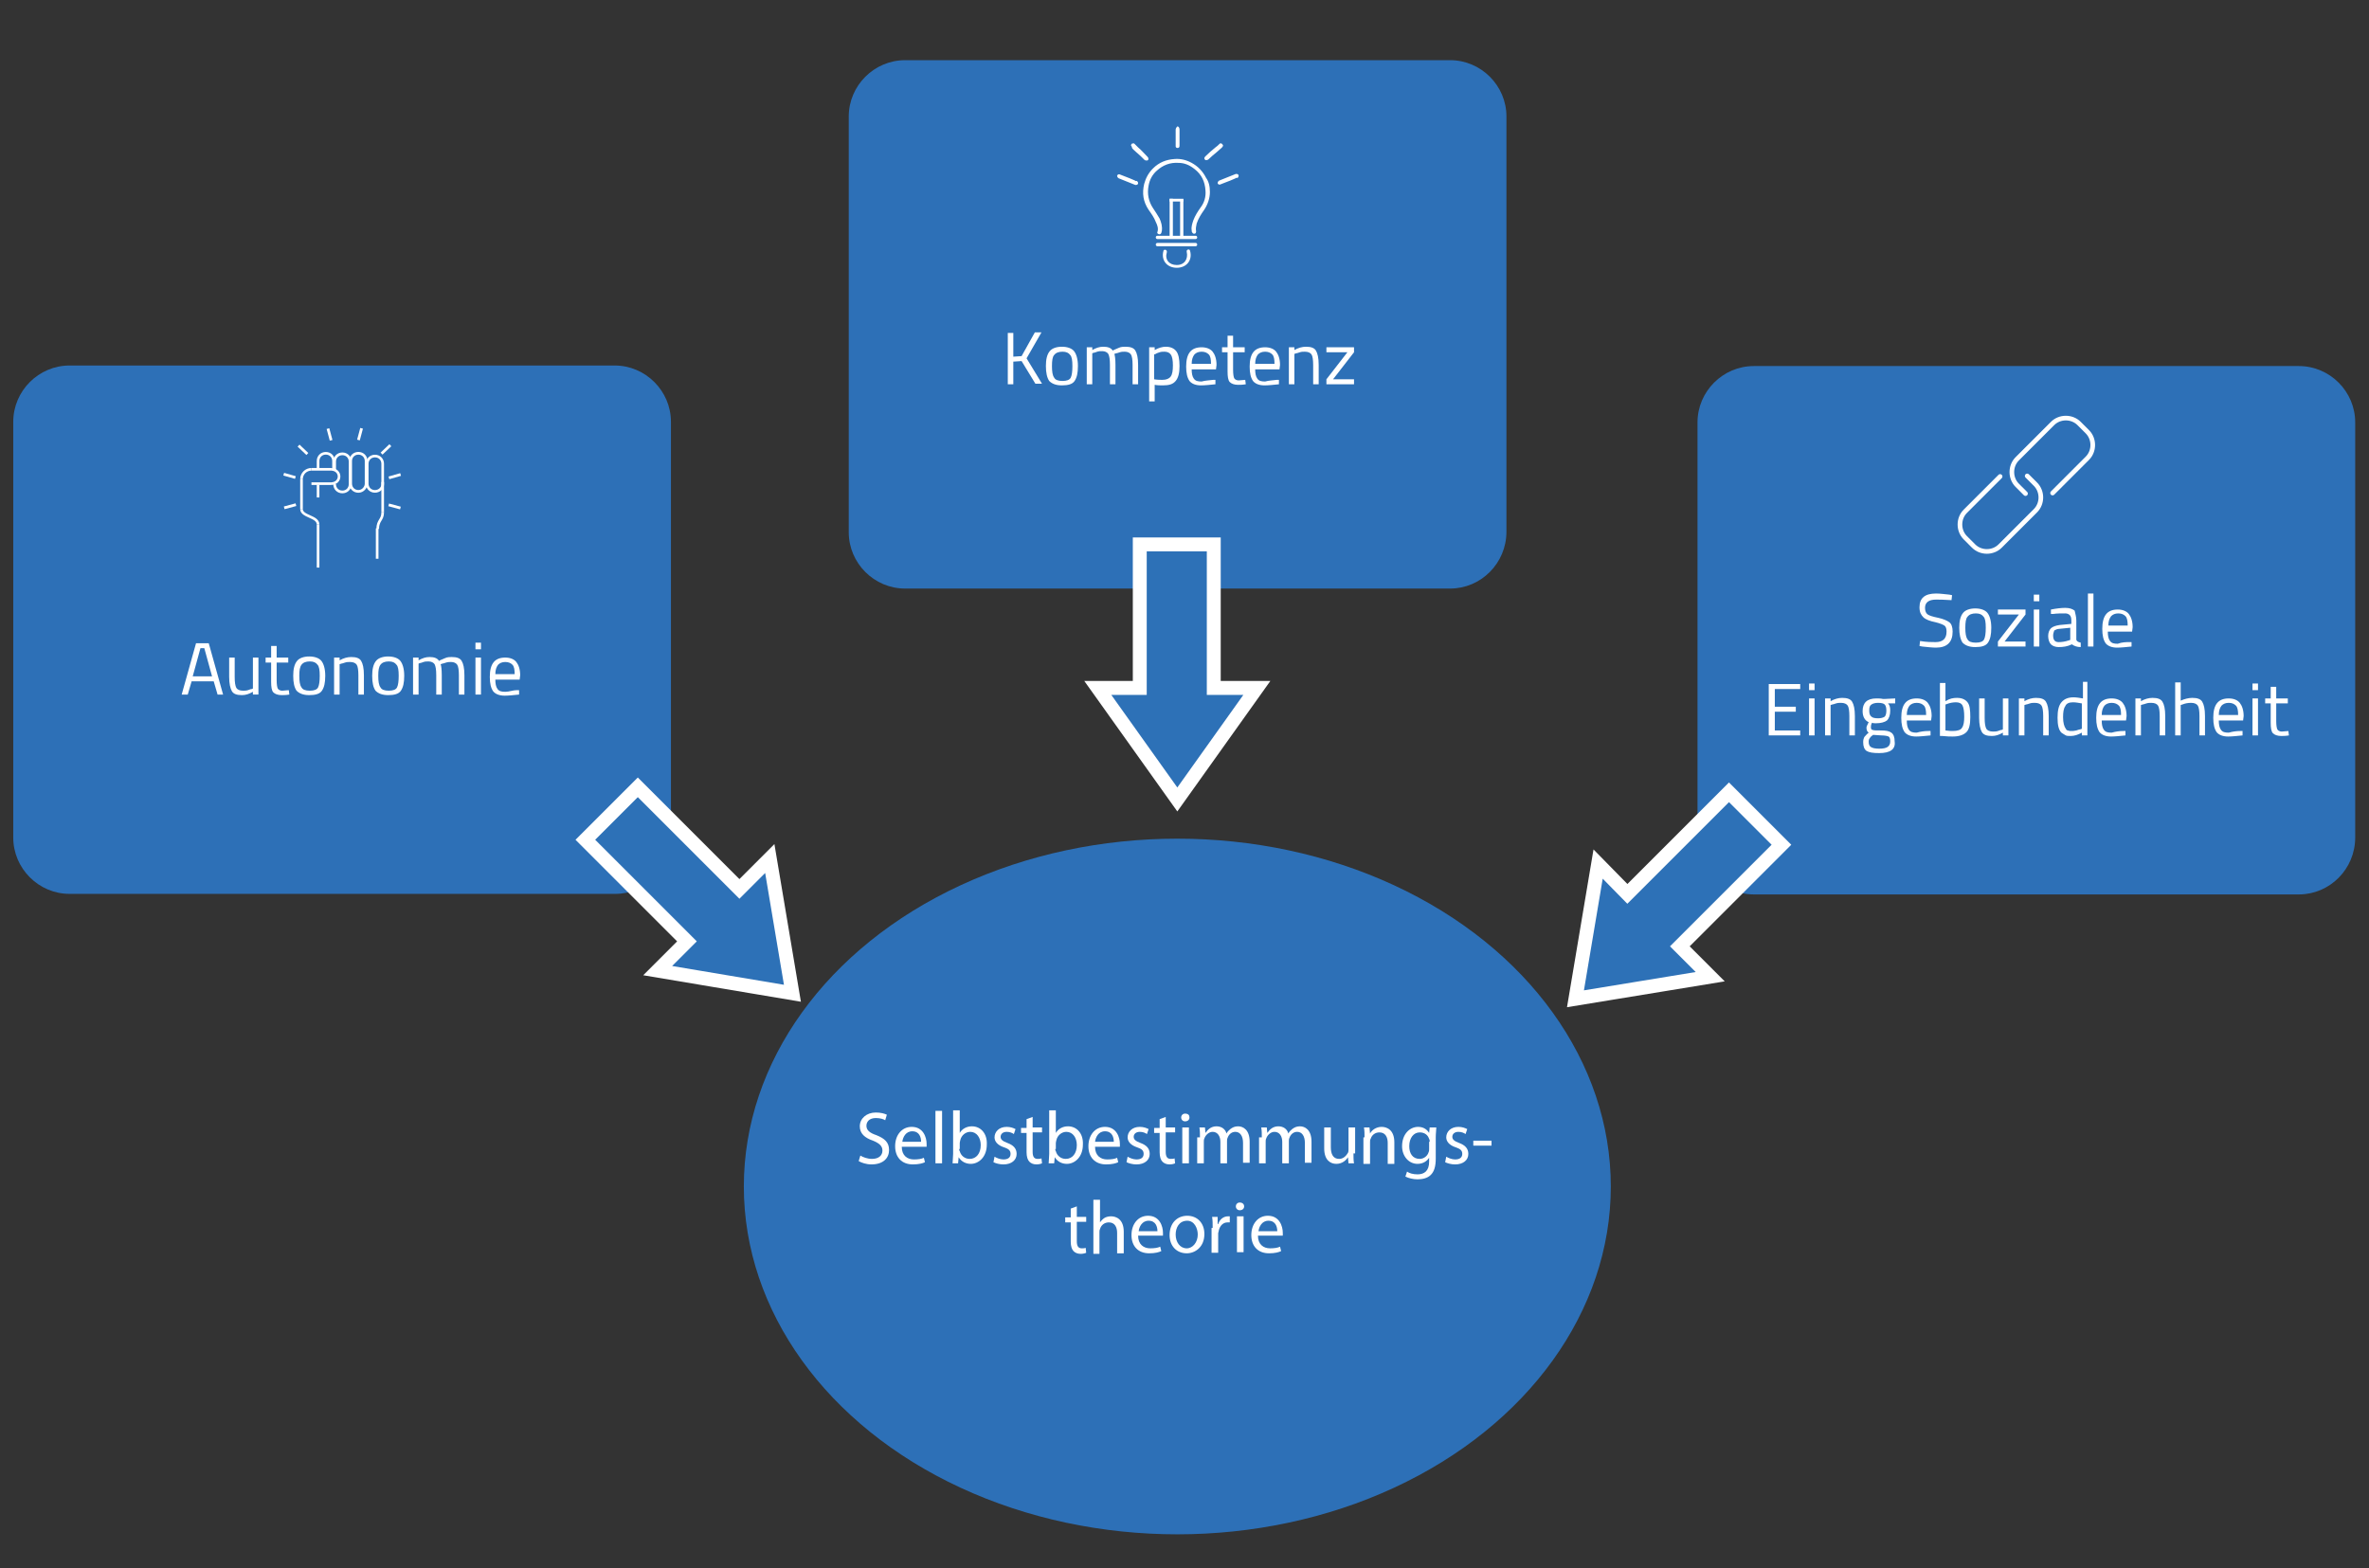 <?xml version="1.0" encoding="utf-8"?>
<!-- Generator: Adobe Illustrator 22.0.1, SVG Export Plug-In . SVG Version: 6.00 Build 0)  -->
<svg version="1.1" id="Ebene_1" xmlns="http://www.w3.org/2000/svg" xmlns:xlink="http://www.w3.org/1999/xlink" x="0px" y="0px"
	 viewBox="0 0 429 284" style="enable-background:new 0 0 429 284;" xml:space="preserve">
<rect x="0" y="0" width="429" height="284" fill="#333333" stroke="none"/>
<style type="text/css">
	.st0{fill:#2D70B7;}
	.st1{fill:#2D71B7;stroke:#FFFFFF;stroke-width:2.519;stroke-miterlimit:10;}
	.st2{fill:#FFFFFF;}
	.st3{fill:none;stroke:#FFFFFF;stroke-width:0.589;stroke-miterlimit:10;}
	.st4{fill:none;stroke:#FFFFFF;stroke-width:0.84;stroke-linecap:round;stroke-linejoin:round;stroke-miterlimit:10;}
	.st5{fill:none;stroke:#FFFFFF;stroke-width:0.476;stroke-miterlimit:10;}
	.st6{fill:none;stroke:#FFFFFF;stroke-width:0.492;stroke-miterlimit:10;}
	.st7{fill:#FFFFFF;stroke:#FFFFFF;stroke-width:0.476;stroke-miterlimit:10;}
</style>
<path class="st0" d="M111.4,161.9H12.6c-5.6,0-10.2-4.6-10.2-10.2V76.4c0-5.6,4.6-10.2,10.2-10.2h98.7c5.6,0,10.2,4.6,10.2,10.2
	v75.2C121.6,157.3,117,161.9,111.4,161.9z"/>
<path class="st0" d="M262.6,106.6h-98.7c-5.6,0-10.2-4.6-10.2-10.2V21.1c0-5.6,4.6-10.2,10.2-10.2h98.7c5.6,0,10.2,4.6,10.2,10.2
	v75.2C272.8,102,268.2,106.6,262.6,106.6z"/>
<path class="st0" d="M416.3,162h-98.7c-5.6,0-10.2-4.6-10.2-10.2V76.5c0-5.6,4.6-10.2,10.2-10.2h98.7c5.6,0,10.2,4.6,10.2,10.2v75.2
	C426.5,157.4,421.9,162,416.3,162z"/>
<ellipse class="st0" cx="213.2" cy="214.9" rx="78.5" ry="63"/>
<polygon class="st1" points="285.3,180.9 289.4,156.5 294.7,161.9 313.1,143.5 322.6,153 304.2,171.4 309.7,176.9 "/>
<polygon class="st1" points="143.5,179.9 119.1,175.8 124.4,170.5 106,152.1 115.5,142.6 133.9,161 139.4,155.5 "/>
<polygon class="st1" points="213.2,144.8 198.8,124.6 206.4,124.6 206.4,98.6 219.8,98.6 219.8,124.6 227.6,124.6 "/>
<g>
	<path class="st2" d="M32.9,125.8l2.6-9.3h2.3l2.6,9.3h-1l-0.7-2.4h-4l-0.7,2.4H32.9z M36.3,117.4l-1.4,5.1h3.5l-1.4-5.1H36.3z"/>
	<path class="st2" d="M45.8,119.1h1v6.7h-1v-0.5c-0.7,0.4-1.3,0.6-2,0.6c-0.9,0-1.5-0.2-1.8-0.7c-0.3-0.5-0.5-1.4-0.5-2.6v-3.5h1
		v3.5c0,1,0.1,1.6,0.3,2c0.2,0.3,0.6,0.5,1.2,0.5c0.3,0,0.6,0,0.9-0.1c0.3-0.1,0.5-0.2,0.7-0.2l0.2-0.1V119.1z"/>
	<path class="st2" d="M52.2,120h-2.1v3.2c0,0.8,0.1,1.3,0.2,1.5c0.1,0.2,0.4,0.4,0.8,0.4l1.2-0.1l0.1,0.8c-0.6,0.1-1.1,0.1-1.4,0.1
		c-0.7,0-1.2-0.2-1.5-0.5c-0.3-0.3-0.4-1-0.4-1.9V120h-1v-0.9h1V117h1v2.1h2.1V120z"/>
	<path class="st2" d="M53.1,122.4c0-1.2,0.2-2.1,0.7-2.7c0.4-0.5,1.2-0.8,2.2-0.8s1.8,0.3,2.2,0.8c0.4,0.5,0.7,1.4,0.7,2.7
		s-0.2,2.1-0.6,2.7c-0.4,0.6-1.2,0.8-2.3,0.8s-1.8-0.3-2.3-0.8C53.3,124.5,53.1,123.7,53.1,122.4z M54.2,122.4c0,1,0.1,1.7,0.4,2.1
		c0.2,0.4,0.7,0.6,1.5,0.6s1.3-0.2,1.5-0.6s0.3-1.1,0.3-2.1s-0.1-1.7-0.4-2c-0.3-0.4-0.7-0.6-1.4-0.6s-1.2,0.2-1.5,0.6
		C54.3,120.8,54.2,121.4,54.2,122.4z"/>
	<path class="st2" d="M61.5,125.8h-1v-6.7h1v0.5c0.7-0.4,1.4-0.6,2.1-0.6c0.9,0,1.5,0.2,1.8,0.7s0.5,1.3,0.5,2.6v3.5h-1v-3.5
		c0-0.9-0.1-1.6-0.3-1.9s-0.6-0.5-1.2-0.5c-0.3,0-0.6,0-0.9,0.1c-0.3,0.1-0.6,0.2-0.7,0.2l-0.3,0.1V125.8z"/>
	<path class="st2" d="M67.4,122.4c0-1.2,0.2-2.1,0.7-2.7c0.4-0.5,1.2-0.8,2.2-0.8s1.8,0.3,2.2,0.8c0.4,0.5,0.7,1.4,0.7,2.7
		s-0.2,2.1-0.6,2.7c-0.4,0.6-1.2,0.8-2.3,0.8s-1.8-0.3-2.3-0.8C67.6,124.5,67.4,123.7,67.4,122.4z M68.5,122.4c0,1,0.1,1.7,0.4,2.1
		c0.2,0.4,0.7,0.6,1.5,0.6s1.3-0.2,1.5-0.6s0.3-1.1,0.3-2.1s-0.1-1.7-0.4-2c-0.3-0.4-0.7-0.6-1.4-0.6s-1.2,0.2-1.5,0.6
		C68.6,120.8,68.5,121.4,68.5,122.4z"/>
	<path class="st2" d="M75.8,125.8h-1v-6.7h1v0.5c0.7-0.4,1.3-0.6,2-0.6c0.8,0,1.4,0.2,1.7,0.7c0.3-0.2,0.7-0.3,1.1-0.5
		s0.9-0.2,1.2-0.2c0.9,0,1.5,0.2,1.8,0.7c0.3,0.5,0.5,1.3,0.5,2.6v3.5h-1v-3.5c0-0.9-0.1-1.6-0.3-1.9s-0.6-0.5-1.1-0.5
		c-0.3,0-0.6,0-0.9,0.1c-0.3,0.1-0.6,0.2-0.7,0.2l-0.3,0.1c0.1,0.3,0.2,0.9,0.2,2v3.5h-1v-3.5c0-1-0.1-1.6-0.3-2
		c-0.2-0.3-0.6-0.5-1.1-0.5c-0.3,0-0.6,0-0.9,0.1c-0.3,0.1-0.5,0.2-0.7,0.2l-0.2,0.1V125.8z"/>
	<path class="st2" d="M86.1,117.6v-1.2h1v1.2H86.1z M86.1,125.8v-6.7h1v6.7H86.1z"/>
	<path class="st2" d="M93.6,125l0.4,0l0,0.8c-1,0.1-1.9,0.2-2.6,0.2c-1,0-1.7-0.3-2.1-0.8c-0.4-0.6-0.6-1.4-0.6-2.6
		c0-2.4,0.9-3.5,2.8-3.5c0.9,0,1.6,0.3,2,0.8s0.7,1.3,0.7,2.4l-0.1,0.8h-4.4c0,0.7,0.1,1.3,0.4,1.7s0.7,0.5,1.4,0.5
		S92.9,125,93.6,125z M93.2,122.1c0-0.8-0.1-1.4-0.4-1.7s-0.7-0.5-1.3-0.5c-0.6,0-1,0.2-1.3,0.5c-0.3,0.4-0.5,0.9-0.5,1.7H93.2z"/>
</g>
<g>
	<path class="st2" d="M183.5,69.6h-1v-9.3h1v4.3l1.5-0.1l2.4-4.3h1.2l-2.7,4.7l2.8,4.6h-1.2l-2.5-4.1l-1.5,0.1V69.6z"/>
	<path class="st2" d="M189.4,66.3c0-1.2,0.2-2.1,0.7-2.7c0.4-0.5,1.2-0.8,2.2-0.8s1.8,0.3,2.2,0.8c0.4,0.5,0.7,1.4,0.7,2.7
		s-0.2,2.1-0.6,2.7c-0.4,0.6-1.2,0.8-2.3,0.8s-1.8-0.3-2.3-0.8C189.6,68.4,189.4,67.5,189.4,66.3z M190.5,66.3c0,1,0.1,1.7,0.4,2.1
		c0.2,0.4,0.7,0.6,1.5,0.6s1.3-0.2,1.5-0.6s0.3-1.1,0.3-2.1s-0.1-1.7-0.4-2c-0.3-0.4-0.7-0.6-1.4-0.6s-1.2,0.2-1.5,0.6
		C190.6,64.6,190.5,65.3,190.5,66.3z"/>
	<path class="st2" d="M197.8,69.6h-1v-6.7h1v0.5c0.7-0.4,1.3-0.6,2-0.6c0.8,0,1.4,0.2,1.7,0.7c0.3-0.2,0.7-0.3,1.1-0.5
		s0.9-0.2,1.2-0.2c0.9,0,1.5,0.2,1.8,0.7c0.3,0.5,0.5,1.3,0.5,2.6v3.5h-1v-3.5c0-0.9-0.1-1.6-0.3-1.9s-0.6-0.5-1.1-0.5
		c-0.3,0-0.6,0-0.9,0.1c-0.3,0.1-0.6,0.2-0.7,0.2l-0.3,0.1c0.1,0.3,0.2,0.9,0.2,2v3.5h-1v-3.5c0-1-0.1-1.6-0.3-2
		c-0.2-0.3-0.6-0.5-1.1-0.5c-0.3,0-0.6,0-0.9,0.1c-0.3,0.1-0.5,0.2-0.7,0.2l-0.2,0.1V69.6z"/>
	<path class="st2" d="M208.1,72.6v-9.7h1v0.5c0.7-0.4,1.4-0.6,2-0.6c0.9,0,1.5,0.3,1.9,0.8c0.4,0.5,0.6,1.4,0.6,2.7
		c0,1.2-0.2,2.1-0.7,2.7s-1.2,0.8-2.3,0.8c-0.5,0-1,0-1.5-0.1v3H208.1z M210.9,63.7c-0.3,0-0.6,0-0.9,0.1c-0.3,0.1-0.6,0.2-0.7,0.3
		l-0.3,0.1v4.5c0.6,0.1,1.1,0.1,1.5,0.1c0.7,0,1.2-0.2,1.5-0.6c0.3-0.4,0.4-1.1,0.4-2c0-0.9-0.1-1.6-0.4-2
		C211.8,63.9,211.4,63.7,210.9,63.7z"/>
	<path class="st2" d="M219.7,68.8l0.4,0l0,0.8c-1,0.1-1.9,0.2-2.6,0.2c-1,0-1.7-0.3-2.1-0.8c-0.4-0.6-0.6-1.4-0.6-2.6
		c0-2.4,0.9-3.5,2.8-3.5c0.9,0,1.6,0.3,2,0.8s0.7,1.3,0.7,2.4l-0.1,0.8h-4.4c0,0.7,0.1,1.3,0.4,1.7s0.7,0.5,1.4,0.5
		C218.3,68.9,219,68.9,219.7,68.8z M219.3,65.9c0-0.8-0.1-1.4-0.4-1.7c-0.3-0.3-0.7-0.5-1.3-0.5s-1,0.2-1.3,0.5
		c-0.3,0.4-0.5,0.9-0.5,1.7H219.3z"/>
	<path class="st2" d="M225.4,63.8h-2.1V67c0,0.8,0.1,1.3,0.2,1.5c0.1,0.2,0.4,0.4,0.8,0.4l1.2-0.1l0.1,0.8c-0.6,0.1-1.1,0.1-1.4,0.1
		c-0.7,0-1.2-0.2-1.5-0.5s-0.4-1-0.4-1.9v-3.5h-1v-0.9h1v-2.1h1v2.1h2.1V63.8z"/>
	<path class="st2" d="M231.2,68.8l0.4,0l0,0.8c-1,0.1-1.9,0.2-2.6,0.2c-1,0-1.7-0.3-2.1-0.8c-0.4-0.6-0.6-1.4-0.6-2.6
		c0-2.4,0.9-3.5,2.8-3.5c0.9,0,1.6,0.3,2,0.8s0.7,1.3,0.7,2.4l-0.1,0.8h-4.4c0,0.7,0.1,1.3,0.4,1.7s0.7,0.5,1.4,0.5
		C229.8,68.9,230.5,68.9,231.2,68.8z M230.8,65.9c0-0.8-0.1-1.4-0.4-1.7c-0.3-0.3-0.7-0.5-1.3-0.5s-1,0.2-1.3,0.5
		c-0.3,0.4-0.5,0.9-0.5,1.7H230.8z"/>
	<path class="st2" d="M234.4,69.6h-1v-6.7h1v0.5c0.7-0.4,1.4-0.6,2.1-0.6c0.9,0,1.5,0.2,1.8,0.7s0.5,1.3,0.5,2.6v3.5h-1v-3.5
		c0-0.9-0.1-1.6-0.3-1.9c-0.2-0.3-0.6-0.5-1.2-0.5c-0.3,0-0.6,0-0.9,0.1c-0.3,0.1-0.6,0.2-0.7,0.2l-0.3,0.1V69.6z"/>
	<path class="st2" d="M240.2,63.8v-0.9h5v0.9l-3.8,4.9h3.8v0.9h-5v-0.9l3.8-4.9H240.2z"/>
</g>
<g>
	<path class="st2" d="M350.6,108.6c-1.3,0-2,0.5-2,1.5c0,0.6,0.2,1,0.5,1.2s0.9,0.4,1.9,0.6c0.9,0.2,1.6,0.5,2,0.8
		c0.4,0.3,0.6,0.9,0.6,1.7c0,1.9-1,2.9-3,2.9c-0.7,0-1.5-0.1-2.5-0.2l-0.5-0.1l0.1-0.9c1.2,0.2,2.1,0.2,2.8,0.2c1.3,0,2-0.6,2-1.9
		c0-0.5-0.1-0.9-0.4-1.1c-0.3-0.2-0.8-0.4-1.6-0.6c-1-0.2-1.8-0.5-2.2-0.9c-0.4-0.4-0.7-0.9-0.7-1.8c0-1.7,1-2.5,3-2.5
		c0.7,0,1.4,0.1,2.4,0.2l0.5,0.1l-0.1,0.9C352,108.6,351.1,108.6,350.6,108.6z"/>
	<path class="st2" d="M354.8,113.7c0-1.2,0.2-2.1,0.7-2.7c0.4-0.5,1.2-0.8,2.2-0.8c1,0,1.8,0.3,2.2,0.8c0.4,0.5,0.7,1.4,0.7,2.7
		s-0.2,2.1-0.6,2.7c-0.4,0.6-1.2,0.8-2.3,0.8s-1.8-0.3-2.3-0.8C355,115.8,354.8,114.9,354.8,113.7z M355.9,113.7
		c0,1,0.1,1.7,0.4,2.1c0.2,0.4,0.7,0.6,1.5,0.6c0.8,0,1.3-0.2,1.5-0.6c0.2-0.4,0.3-1.1,0.3-2.1s-0.1-1.7-0.4-2
		c-0.3-0.4-0.7-0.6-1.4-0.6c-0.7,0-1.2,0.2-1.5,0.6C356,112,355.9,112.7,355.9,113.7z"/>
	<path class="st2" d="M361.8,111.3v-0.9h5v0.9l-3.8,4.9h3.8v0.9h-5v-0.9l3.8-4.9H361.8z"/>
	<path class="st2" d="M368.3,108.9v-1.2h1v1.2H368.3z M368.3,117.1v-6.7h1v6.7H368.3z"/>
	<path class="st2" d="M376,112.4v3.4c0,0.3,0.3,0.5,0.8,0.6l0,0.8c-0.7,0-1.2-0.2-1.6-0.5c-0.8,0.4-1.6,0.5-2.4,0.5
		c-0.6,0-1.1-0.2-1.4-0.5c-0.3-0.3-0.5-0.9-0.5-1.5s0.2-1.1,0.5-1.4s0.9-0.5,1.6-0.6l2.1-0.2v-0.6c0-0.5-0.1-0.8-0.3-1
		c-0.2-0.2-0.5-0.3-0.8-0.3c-0.7,0-1.5,0-2.2,0.1l-0.4,0l0-0.8c1-0.2,1.9-0.3,2.6-0.3c0.8,0,1.3,0.2,1.7,0.5
		C375.8,111.1,376,111.7,376,112.4z M371.8,115.1c0,0.8,0.3,1.2,1,1.2c0.6,0,1.2-0.1,1.8-0.3l0.3-0.1v-2.2l-2,0.2
		c-0.4,0-0.7,0.2-0.9,0.3C371.9,114.5,371.8,114.8,371.8,115.1z"/>
	<path class="st2" d="M378.1,117.1v-9.6h1v9.6H378.1z"/>
	<path class="st2" d="M385.6,116.3l0.4,0l0,0.8c-1,0.1-1.9,0.2-2.6,0.2c-1,0-1.7-0.3-2.1-0.8c-0.4-0.6-0.6-1.4-0.6-2.6
		c0-2.4,0.9-3.5,2.8-3.5c0.9,0,1.6,0.3,2,0.8s0.7,1.3,0.7,2.4l-0.1,0.8h-4.4c0,0.7,0.1,1.3,0.4,1.7s0.7,0.5,1.4,0.5
		C384.3,116.3,385,116.3,385.6,116.3z M385.3,113.3c0-0.8-0.1-1.4-0.4-1.7c-0.3-0.3-0.7-0.5-1.3-0.5s-1,0.2-1.3,0.5
		c-0.3,0.4-0.5,0.9-0.5,1.7H385.3z"/>
	<path class="st2" d="M320.3,133.2v-9.3h5.7v0.9h-4.6v3.2h3.8v0.9h-3.8v3.4h4.6v0.9H320.3z"/>
	<path class="st2" d="M327.6,125v-1.2h1v1.2H327.6z M327.6,133.2v-6.7h1v6.7H327.6z"/>
	<path class="st2" d="M331.5,133.2h-1v-6.7h1v0.5c0.7-0.4,1.4-0.6,2.1-0.6c0.9,0,1.5,0.2,1.8,0.7s0.5,1.3,0.5,2.6v3.5h-1v-3.5
		c0-0.9-0.1-1.6-0.3-1.9c-0.2-0.3-0.6-0.5-1.2-0.5c-0.3,0-0.6,0-0.9,0.1c-0.3,0.1-0.6,0.2-0.7,0.2l-0.3,0.1V133.2z"/>
	<path class="st2" d="M340.3,136.4c-1.1,0-1.8-0.1-2.3-0.4c-0.4-0.3-0.6-0.8-0.6-1.6c0-0.4,0.1-0.7,0.2-0.9c0.2-0.2,0.4-0.5,0.8-0.8
		c-0.3-0.2-0.4-0.5-0.4-0.9c0-0.2,0.1-0.4,0.3-0.8l0.1-0.2c-0.7-0.3-1.1-1-1.1-2c0-1.5,0.8-2.3,2.5-2.3c0.4,0,0.8,0,1.2,0.1l0.2,0
		l2-0.1v0.9l-1.3,0c0.3,0.3,0.4,0.7,0.4,1.3c0,0.8-0.2,1.4-0.6,1.8c-0.4,0.3-1.1,0.5-2,0.5c-0.2,0-0.5,0-0.7-0.1
		c-0.2,0.4-0.2,0.6-0.2,0.8c0,0.3,0.1,0.5,0.3,0.5c0.2,0.1,0.7,0.1,1.5,0.1c0.9,0,1.5,0.1,1.9,0.4c0.4,0.3,0.6,0.8,0.6,1.6
		C343.3,135.7,342.3,136.4,340.3,136.4z M338.4,134.3c0,0.5,0.1,0.8,0.4,1c0.3,0.2,0.8,0.3,1.5,0.3s1.2-0.1,1.5-0.3
		c0.3-0.2,0.5-0.5,0.5-1c0-0.5-0.1-0.8-0.3-0.9s-0.7-0.2-1.3-0.2l-1.5-0.1c-0.3,0.2-0.5,0.4-0.6,0.6
		C338.5,133.8,338.4,134,338.4,134.3z M338.5,128.7c0,0.5,0.1,0.9,0.4,1.1c0.2,0.2,0.6,0.3,1.2,0.3c0.5,0,0.9-0.1,1.2-0.3
		c0.2-0.2,0.3-0.6,0.3-1.1c0-0.5-0.1-0.9-0.3-1.1c-0.2-0.2-0.6-0.3-1.2-0.3c-0.5,0-0.9,0.1-1.2,0.3S338.5,128.1,338.5,128.7z"/>
	<path class="st2" d="M349.2,132.4l0.4,0l0,0.8c-1,0.1-1.9,0.2-2.6,0.2c-1,0-1.7-0.3-2.1-0.8c-0.4-0.6-0.6-1.4-0.6-2.6
		c0-2.4,0.9-3.5,2.8-3.5c0.9,0,1.6,0.3,2,0.8s0.7,1.3,0.7,2.4l-0.1,0.8h-4.4c0,0.7,0.1,1.3,0.4,1.7s0.7,0.5,1.4,0.5
		C347.8,132.5,348.5,132.4,349.2,132.4z M348.8,129.5c0-0.8-0.1-1.4-0.4-1.7c-0.3-0.3-0.7-0.5-1.3-0.5s-1,0.2-1.3,0.5
		c-0.3,0.4-0.5,0.9-0.5,1.7H348.8z"/>
	<path class="st2" d="M354.4,126.4c0.9,0,1.5,0.3,1.9,0.8c0.4,0.5,0.5,1.4,0.5,2.7s-0.2,2.2-0.7,2.7c-0.5,0.5-1.3,0.8-2.5,0.8
		c-0.4,0-1,0-1.9-0.1l-0.4,0v-9.6h1v3.3C353.1,126.5,353.7,126.4,354.4,126.4z M353.6,132.4c0.9,0,1.5-0.2,1.7-0.6
		c0.3-0.4,0.4-1.1,0.4-2s-0.1-1.6-0.3-2c-0.2-0.4-0.6-0.6-1.2-0.6c-0.5,0-1.1,0.1-1.6,0.3l-0.3,0.1v4.7
		C353,132.4,353.4,132.4,353.6,132.4z"/>
	<path class="st2" d="M362.7,126.5h1v6.7h-1v-0.5c-0.7,0.4-1.3,0.6-2,0.6c-0.9,0-1.5-0.2-1.8-0.7c-0.3-0.5-0.5-1.4-0.5-2.6v-3.5h1
		v3.5c0,1,0.1,1.6,0.3,2c0.2,0.3,0.6,0.5,1.2,0.5c0.3,0,0.6,0,0.9-0.1c0.3-0.1,0.5-0.2,0.7-0.2l0.2-0.1V126.5z"/>
	<path class="st2" d="M366.6,133.2h-1v-6.7h1v0.5c0.7-0.4,1.4-0.6,2.1-0.6c0.9,0,1.5,0.2,1.8,0.7s0.5,1.3,0.5,2.6v3.5h-1v-3.5
		c0-0.9-0.1-1.6-0.3-1.9c-0.2-0.3-0.6-0.5-1.2-0.5c-0.3,0-0.6,0-0.9,0.1c-0.3,0.1-0.6,0.2-0.7,0.2l-0.3,0.1V133.2z"/>
	<path class="st2" d="M378,123.6v9.6h-1v-0.5c-0.7,0.4-1.4,0.6-2,0.6c-0.4,0-0.7,0-0.9-0.1s-0.5-0.3-0.8-0.5
		c-0.5-0.5-0.7-1.4-0.7-2.7c0-1.3,0.2-2.2,0.7-2.8s1.2-0.9,2.2-0.9c0.5,0,1.1,0.1,1.7,0.2v-3H378z M374.5,132.3
		c0.2,0.1,0.4,0.1,0.6,0.1s0.5,0,0.9-0.1c0.3-0.1,0.6-0.2,0.7-0.2l0.3-0.1v-4.6c-0.6-0.1-1.1-0.2-1.6-0.2c-0.7,0-1.2,0.2-1.4,0.7
		c-0.3,0.4-0.4,1.1-0.4,2c0,1,0.2,1.7,0.5,2.1C374.2,132.2,374.3,132.3,374.5,132.3z"/>
	<path class="st2" d="M384.5,132.4l0.4,0l0,0.8c-1,0.1-1.9,0.2-2.6,0.2c-1,0-1.7-0.3-2.1-0.8c-0.4-0.6-0.6-1.4-0.6-2.6
		c0-2.4,0.9-3.5,2.8-3.5c0.9,0,1.6,0.3,2,0.8s0.7,1.3,0.7,2.4l-0.1,0.8h-4.4c0,0.7,0.1,1.3,0.4,1.7s0.7,0.5,1.4,0.5
		C383.1,132.5,383.8,132.4,384.5,132.4z M384.1,129.5c0-0.8-0.1-1.4-0.4-1.7c-0.3-0.3-0.7-0.5-1.3-0.5s-1,0.2-1.3,0.5
		c-0.3,0.4-0.5,0.9-0.5,1.7H384.1z"/>
	<path class="st2" d="M387.7,133.2h-1v-6.7h1v0.5c0.7-0.4,1.4-0.6,2.1-0.6c0.9,0,1.5,0.2,1.8,0.7s0.5,1.3,0.5,2.6v3.5h-1v-3.5
		c0-0.9-0.1-1.6-0.3-1.9c-0.2-0.3-0.6-0.5-1.2-0.5c-0.3,0-0.6,0-0.9,0.1c-0.3,0.1-0.6,0.2-0.7,0.2l-0.3,0.1V133.2z"/>
	<path class="st2" d="M394.9,133.2h-1v-9.6h1v3.3c0.7-0.3,1.4-0.5,2.1-0.5c0.9,0,1.5,0.2,1.8,0.7s0.5,1.3,0.5,2.6v3.5h-1v-3.5
		c0-0.9-0.1-1.6-0.3-1.9s-0.6-0.5-1.2-0.5c-0.6,0-1.1,0.1-1.6,0.3l-0.3,0.1V133.2z"/>
	<path class="st2" d="M405.7,132.4l0.4,0l0,0.8c-1,0.1-1.9,0.2-2.6,0.2c-1,0-1.7-0.3-2.1-0.8c-0.4-0.6-0.6-1.4-0.6-2.6
		c0-2.4,0.9-3.5,2.8-3.5c0.9,0,1.6,0.3,2,0.8s0.7,1.3,0.7,2.4l-0.1,0.8h-4.4c0,0.7,0.1,1.3,0.4,1.7s0.7,0.5,1.4,0.5
		C404.3,132.5,405,132.4,405.7,132.4z M405.3,129.5c0-0.8-0.1-1.4-0.4-1.7c-0.3-0.3-0.7-0.5-1.3-0.5s-1,0.2-1.3,0.5
		c-0.3,0.4-0.5,0.9-0.5,1.7H405.3z"/>
	<path class="st2" d="M407.9,125v-1.2h1v1.2H407.9z M407.9,133.2v-6.7h1v6.7H407.9z"/>
	<path class="st2" d="M414.3,127.4h-2.1v3.2c0,0.8,0.1,1.3,0.2,1.5c0.1,0.2,0.4,0.4,0.8,0.4l1.2-0.1l0.1,0.8
		c-0.6,0.1-1.1,0.1-1.4,0.1c-0.7,0-1.2-0.2-1.5-0.5s-0.4-1-0.4-1.9v-3.5h-1v-0.9h1v-2.1h1v2.1h2.1V127.4z"/>
</g>
<g>
	<path class="st2" d="M155.8,209.3c0.5,0.3,1.3,0.6,2.1,0.6c1.2,0,1.9-0.6,1.9-1.5c0-0.8-0.5-1.3-1.7-1.8c-1.5-0.5-2.4-1.3-2.4-2.6
		c0-1.4,1.2-2.5,2.9-2.5c0.9,0,1.6,0.2,2,0.4l-0.3,1c-0.3-0.2-0.9-0.4-1.7-0.4c-1.2,0-1.7,0.7-1.7,1.4c0,0.8,0.6,1.3,1.8,1.7
		c1.5,0.6,2.3,1.3,2.3,2.7c0,1.4-1,2.6-3.2,2.6c-0.9,0-1.8-0.3-2.3-0.6L155.8,209.3z"/>
	<path class="st2" d="M163.3,207.7c0,1.6,1,2.3,2.2,2.3c0.8,0,1.4-0.1,1.8-0.3l0.2,0.8c-0.4,0.2-1.1,0.4-2.2,0.4
		c-2,0-3.2-1.3-3.2-3.3c0-2,1.2-3.5,3-3.5c2.1,0,2.7,1.9,2.7,3.1c0,0.2,0,0.4,0,0.5H163.3z M166.8,206.8c0-0.8-0.3-1.9-1.6-1.9
		c-1.2,0-1.7,1.1-1.8,1.9H166.8z"/>
	<path class="st2" d="M169.4,201.2h1.2v9.5h-1.2V201.2z"/>
	<path class="st2" d="M172.5,210.7c0-0.4,0.1-1.1,0.1-1.7v-7.9h1.2v4.1h0c0.4-0.7,1.2-1.2,2.2-1.2c1.6,0,2.8,1.3,2.7,3.3
		c0,2.3-1.5,3.5-2.9,3.5c-0.9,0-1.7-0.4-2.2-1.2h0l-0.1,1.1H172.5z M173.7,208.1c0,0.1,0,0.3,0.1,0.4c0.2,0.8,0.9,1.4,1.8,1.4
		c1.2,0,2-1,2-2.5c0-1.3-0.7-2.4-1.9-2.4c-0.8,0-1.6,0.6-1.8,1.5c0,0.1-0.1,0.3-0.1,0.5V208.1z"/>
	<path class="st2" d="M180.1,209.5c0.3,0.2,1,0.5,1.6,0.5c0.9,0,1.3-0.4,1.3-1c0-0.6-0.3-0.9-1.2-1.2c-1.2-0.4-1.7-1.1-1.7-1.8
		c0-1,0.8-1.9,2.2-1.9c0.7,0,1.2,0.2,1.6,0.4l-0.3,0.9c-0.3-0.2-0.7-0.4-1.3-0.4c-0.7,0-1.1,0.4-1.1,0.9c0,0.5,0.4,0.8,1.2,1.1
		c1.1,0.4,1.7,1,1.7,2c0,1.1-0.9,1.9-2.4,1.9c-0.7,0-1.4-0.2-1.8-0.4L180.1,209.5z"/>
	<path class="st2" d="M187,202.3v1.9h1.7v0.9H187v3.5c0,0.8,0.2,1.3,0.9,1.3c0.3,0,0.5,0,0.7-0.1l0.1,0.9c-0.2,0.1-0.6,0.2-1,0.2
		c-0.6,0-1-0.2-1.3-0.5c-0.3-0.3-0.5-0.9-0.5-1.7v-3.5h-1v-0.9h1v-1.6L187,202.3z"/>
	<path class="st2" d="M189.9,210.7c0-0.4,0.1-1.1,0.1-1.7v-7.9h1.2v4.1h0c0.4-0.7,1.2-1.2,2.2-1.2c1.6,0,2.8,1.3,2.7,3.3
		c0,2.3-1.5,3.5-2.9,3.5c-0.9,0-1.7-0.4-2.2-1.2h0l-0.1,1.1H189.9z M191.1,208.1c0,0.1,0,0.3,0.1,0.4c0.2,0.8,0.9,1.4,1.8,1.4
		c1.2,0,2-1,2-2.5c0-1.3-0.7-2.4-1.9-2.4c-0.8,0-1.6,0.6-1.8,1.5c0,0.1-0.1,0.3-0.1,0.5V208.1z"/>
	<path class="st2" d="M198.3,207.7c0,1.6,1,2.3,2.2,2.3c0.8,0,1.4-0.1,1.8-0.3l0.2,0.8c-0.4,0.2-1.1,0.4-2.2,0.4
		c-2,0-3.2-1.3-3.2-3.3c0-2,1.2-3.5,3-3.5c2.1,0,2.7,1.9,2.7,3.1c0,0.2,0,0.4,0,0.5H198.3z M201.7,206.8c0-0.8-0.3-1.9-1.6-1.9
		c-1.2,0-1.7,1.1-1.8,1.9H201.7z"/>
	<path class="st2" d="M204.2,209.5c0.3,0.2,1,0.5,1.6,0.5c0.9,0,1.3-0.4,1.3-1c0-0.6-0.3-0.9-1.2-1.2c-1.2-0.4-1.7-1.1-1.7-1.8
		c0-1,0.8-1.9,2.2-1.9c0.7,0,1.2,0.2,1.6,0.4l-0.3,0.9c-0.3-0.2-0.7-0.4-1.3-0.4c-0.7,0-1.1,0.4-1.1,0.9c0,0.5,0.4,0.8,1.2,1.1
		c1.1,0.4,1.7,1,1.7,2c0,1.1-0.9,1.9-2.4,1.9c-0.7,0-1.4-0.2-1.8-0.4L204.2,209.5z"/>
	<path class="st2" d="M211.1,202.3v1.9h1.7v0.9h-1.7v3.5c0,0.8,0.2,1.3,0.9,1.3c0.3,0,0.5,0,0.7-0.1l0.1,0.9c-0.2,0.1-0.6,0.2-1,0.2
		c-0.6,0-1-0.2-1.3-0.5c-0.3-0.3-0.5-0.9-0.5-1.7v-3.5h-1v-0.9h1v-1.6L211.1,202.3z"/>
	<path class="st2" d="M215.4,202.4c0,0.4-0.3,0.7-0.8,0.7c-0.4,0-0.7-0.3-0.7-0.7c0-0.4,0.3-0.7,0.7-0.7
		C215.2,201.7,215.4,202,215.4,202.4z M214.1,210.7v-6.5h1.2v6.5H214.1z"/>
	<path class="st2" d="M217.3,206c0-0.7,0-1.2-0.1-1.8h1l0.1,1h0c0.4-0.6,1-1.2,2-1.2c0.9,0,1.6,0.5,1.8,1.3h0
		c0.2-0.4,0.5-0.6,0.7-0.8c0.4-0.3,0.8-0.5,1.4-0.5c0.9,0,2.1,0.6,2.1,2.8v3.8h-1.2V207c0-1.2-0.5-2-1.4-2c-0.7,0-1.2,0.5-1.4,1.1
		c-0.1,0.2-0.1,0.4-0.1,0.6v4h-1.2v-3.9c0-1-0.5-1.8-1.4-1.8c-0.7,0-1.3,0.6-1.5,1.2c-0.1,0.2-0.1,0.4-0.1,0.6v3.9h-1.2V206z"/>
	<path class="st2" d="M228.5,206c0-0.7,0-1.2-0.1-1.8h1l0.1,1h0c0.4-0.6,1-1.2,2-1.2c0.9,0,1.6,0.5,1.8,1.3h0
		c0.2-0.4,0.5-0.6,0.7-0.8c0.4-0.3,0.8-0.5,1.4-0.5c0.9,0,2.1,0.6,2.1,2.8v3.8h-1.2V207c0-1.2-0.5-2-1.4-2c-0.7,0-1.2,0.5-1.4,1.1
		c-0.1,0.2-0.1,0.4-0.1,0.6v4h-1.2v-3.9c0-1-0.5-1.8-1.4-1.8c-0.7,0-1.3,0.6-1.5,1.2c-0.1,0.2-0.1,0.4-0.1,0.6v3.9h-1.2V206z"/>
	<path class="st2" d="M245.1,208.9c0,0.7,0,1.3,0.1,1.8h-1l-0.1-1.1h0c-0.3,0.5-1,1.2-2.1,1.2c-1,0-2.2-0.6-2.2-2.8v-3.8h1.2v3.6
		c0,1.2,0.4,2.1,1.5,2.1c0.8,0,1.3-0.6,1.6-1.1c0.1-0.2,0.1-0.4,0.1-0.6v-4h1.2V208.9z"/>
	<path class="st2" d="M247.1,206c0-0.7,0-1.2-0.1-1.8h1l0.1,1.1h0c0.3-0.6,1.1-1.2,2.1-1.2c0.9,0,2.3,0.5,2.3,2.8v3.9h-1.2V207
		c0-1-0.4-1.9-1.5-1.9c-0.8,0-1.4,0.5-1.6,1.2c-0.1,0.1-0.1,0.3-0.1,0.6v3.9h-1.2V206z"/>
	<path class="st2" d="M260.1,204.2c0,0.5-0.1,1-0.1,1.8v3.8c0,1.5-0.3,2.4-0.9,3c-0.6,0.6-1.5,0.8-2.4,0.8c-0.8,0-1.6-0.2-2.2-0.5
		l0.3-0.9c0.4,0.3,1.1,0.5,1.9,0.5c1.2,0,2.1-0.6,2.1-2.3v-0.7h0c-0.4,0.6-1.1,1.1-2.1,1.1c-1.6,0-2.8-1.4-2.8-3.2
		c0-2.2,1.4-3.5,2.9-3.5c1.1,0,1.7,0.6,2,1.1h0l0.1-1H260.1z M258.9,206.8c0-0.2,0-0.4-0.1-0.5c-0.2-0.7-0.8-1.2-1.7-1.2
		c-1.1,0-1.9,1-1.9,2.5c0,1.3,0.6,2.3,1.9,2.3c0.7,0,1.4-0.5,1.6-1.2c0.1-0.2,0.1-0.4,0.1-0.6V206.8z"/>
	<path class="st2" d="M261.9,209.5c0.3,0.2,1,0.5,1.6,0.5c0.9,0,1.3-0.4,1.3-1c0-0.6-0.3-0.9-1.2-1.2c-1.2-0.4-1.7-1.1-1.7-1.8
		c0-1,0.8-1.9,2.2-1.9c0.7,0,1.2,0.2,1.6,0.4l-0.3,0.9c-0.3-0.2-0.7-0.4-1.3-0.4c-0.7,0-1.1,0.4-1.1,0.9c0,0.5,0.4,0.8,1.2,1.1
		c1.1,0.4,1.7,1,1.7,2c0,1.1-0.9,1.9-2.4,1.9c-0.7,0-1.4-0.2-1.8-0.4L261.9,209.5z"/>
	<path class="st2" d="M270.1,206.6v0.9h-3.3v-0.9H270.1z"/>
	<path class="st2" d="M195,218.5v1.9h1.7v0.9H195v3.5c0,0.8,0.2,1.3,0.9,1.3c0.3,0,0.5,0,0.7-0.1l0.1,0.9c-0.2,0.1-0.6,0.2-1,0.2
		c-0.6,0-1-0.2-1.3-0.5c-0.3-0.3-0.5-0.9-0.5-1.7v-3.5h-1v-0.9h1v-1.6L195,218.5z"/>
	<path class="st2" d="M198,217.3h1.2v4.1h0c0.2-0.3,0.5-0.6,0.8-0.8c0.3-0.2,0.8-0.3,1.2-0.3c0.9,0,2.3,0.5,2.3,2.8v3.9h-1.2v-3.7
		c0-1-0.4-1.9-1.5-1.9c-0.8,0-1.4,0.5-1.6,1.2c-0.1,0.2-0.1,0.3-0.1,0.6v3.9H198V217.3z"/>
	<path class="st2" d="M206.1,223.8c0,1.6,1,2.3,2.2,2.3c0.8,0,1.4-0.1,1.8-0.3l0.2,0.8c-0.4,0.2-1.1,0.4-2.2,0.4
		c-2,0-3.2-1.3-3.2-3.3c0-2,1.2-3.5,3-3.5c2.1,0,2.7,1.9,2.7,3.1c0,0.2,0,0.4,0,0.5H206.1z M209.6,223c0-0.8-0.3-1.9-1.6-1.9
		c-1.2,0-1.7,1.1-1.8,1.9H209.6z"/>
	<path class="st2" d="M218.1,223.5c0,2.4-1.7,3.5-3.2,3.5c-1.8,0-3.1-1.3-3.1-3.3c0-2.2,1.4-3.5,3.2-3.5
		C216.8,220.2,218.1,221.5,218.1,223.5z M212.9,223.6c0,1.4,0.8,2.5,2,2.5c1.1,0,2-1.1,2-2.5c0-1.1-0.6-2.5-1.9-2.5
		C213.5,221.1,212.9,222.4,212.9,223.6z"/>
	<path class="st2" d="M219.6,222.4c0-0.8,0-1.4-0.1-2h1l0,1.3h0.1c0.3-0.9,1-1.4,1.8-1.4c0.1,0,0.2,0,0.3,0v1.1c-0.1,0-0.2,0-0.4,0
		c-0.8,0-1.4,0.6-1.6,1.5c0,0.2-0.1,0.3-0.1,0.5v3.5h-1.2V222.4z"/>
	<path class="st2" d="M225.3,218.5c0,0.4-0.3,0.7-0.8,0.7c-0.4,0-0.7-0.3-0.7-0.7c0-0.4,0.3-0.7,0.7-0.7
		C225,217.8,225.3,218.1,225.3,218.5z M224,226.8v-6.5h1.2v6.5H224z"/>
	<path class="st2" d="M227.8,223.8c0,1.6,1,2.3,2.2,2.3c0.8,0,1.4-0.1,1.8-0.3l0.2,0.8c-0.4,0.2-1.1,0.4-2.2,0.4
		c-2,0-3.2-1.3-3.2-3.3c0-2,1.2-3.5,3-3.5c2.1,0,2.7,1.9,2.7,3.1c0,0.2,0,0.4,0,0.5H227.8z M231.3,223c0-0.8-0.3-1.9-1.6-1.9
		c-1.2,0-1.7,1.1-1.8,1.9H231.3z"/>
</g>
<g>
	<path class="st2" d="M213.3,22.9c0.2,0.1,0.3,0.3,0.3,0.6c0,0.9,0,1.9,0,2.8c0,0.2,0,0.3-0.1,0.4c-0.2,0.2-0.6,0.1-0.6-0.2
		c0-0.1,0-0.1,0-0.2c0-0.9,0-1.9,0-2.8c0-0.2,0.1-0.4,0.3-0.6C213.1,22.9,213.2,22.9,213.3,22.9z"/>
	<path class="st2" d="M219.1,34.8c0,1.1-0.4,2.3-1.1,3.3c-0.5,0.7-1,1.5-1.3,2.4c-0.1,0.5-0.2,0.9-0.1,1.4c0,0.2-0.1,0.4-0.2,0.4
		c-0.2,0.1-0.4,0-0.5-0.2c-0.1-0.1-0.1-0.3-0.1-0.4c-0.1-0.6,0.1-1.2,0.3-1.8c0.3-0.8,0.8-1.6,1.3-2.3c0.7-0.9,1-2,0.9-3.1
		c-0.1-1.6-0.7-2.9-2-3.9c-0.9-0.7-1.8-1.1-2.9-1.1c-1.5-0.1-2.8,0.4-3.9,1.4c-0.8,0.7-1.3,1.6-1.5,2.7c-0.3,1.5,0,2.9,0.8,4.1
		c0.4,0.6,0.8,1.2,1.2,1.9c0.3,0.7,0.5,1.4,0.4,2.2c0,0.1-0.1,0.3-0.1,0.4c-0.1,0.2-0.3,0.3-0.5,0.2c-0.2-0.1-0.3-0.2-0.2-0.4
		c0.2-0.6,0-1.2-0.3-1.8c-0.3-0.8-0.8-1.5-1.3-2.2c-1-1.5-1.2-3-0.8-4.7c0.3-1.1,0.8-2,1.6-2.8c1.1-1.1,2.4-1.6,3.9-1.7
		c1.1-0.1,2.2,0.2,3.1,0.7c1.1,0.6,2,1.5,2.6,2.7C218.9,32.9,219.1,33.7,219.1,34.8z"/>
	<path class="st2" d="M204.8,26.3c0.1-0.2,0.1-0.3,0.3-0.3c0.2-0.1,0.3,0,0.4,0.1c0.2,0.2,0.4,0.4,0.6,0.6c0.6,0.5,1.1,1.1,1.7,1.7
		c0.2,0.2,0.2,0.4,0.1,0.6c-0.1,0.1-0.4,0.1-0.6,0c-0.5-0.5-1-1-1.5-1.4c-0.3-0.3-0.6-0.5-0.8-0.8C205,26.6,204.9,26.5,204.8,26.3z"
		/>
	<path class="st2" d="M221.5,26.4c-0.1-0.2-0.1-0.3-0.3-0.4c-0.2-0.1-0.3,0-0.4,0.1c-0.2,0.2-0.4,0.4-0.7,0.6
		c-0.6,0.5-1.2,1-1.8,1.6c-0.2,0.2-0.3,0.4-0.1,0.6c0.1,0.2,0.4,0.1,0.6,0c0.5-0.5,1-0.9,1.6-1.4c0.3-0.3,0.6-0.5,0.9-0.8
		C221.4,26.6,221.4,26.5,221.5,26.4z"/>
	<path class="st2" d="M224.3,31.9c0-0.1,0-0.2-0.1-0.3c-0.1-0.1-0.3-0.1-0.4-0.1c-0.8,0.3-1.7,0.7-2.5,1c-0.2,0.1-0.3,0.1-0.5,0.2
		c-0.2,0.1-0.3,0.3-0.3,0.5c0.1,0.2,0.3,0.3,0.5,0.2c0.6-0.2,1.2-0.5,1.8-0.7c0.4-0.2,0.8-0.3,1.1-0.5
		C224.1,32.3,224.2,32.2,224.3,31.9z"/>
	<path class="st2" d="M206.1,33.1c0,0.1,0,0.2-0.1,0.3c-0.1,0.1-0.3,0.1-0.4,0.1c-0.8-0.3-1.7-0.7-2.5-1c-0.2-0.1-0.3-0.1-0.5-0.2
		c-0.2-0.1-0.3-0.3-0.3-0.5c0.1-0.2,0.3-0.3,0.5-0.2c0.6,0.2,1.2,0.5,1.8,0.7c0.4,0.2,0.8,0.3,1.1,0.5
		C205.8,32.7,206,32.8,206.1,33.1z"/>
	<line class="st3" x1="212.1" y1="36" x2="212.1" y2="42.9"/>
	<line class="st3" x1="214" y1="36.1" x2="214" y2="42.8"/>
	<g>
		<g>
			<path class="st2" d="M209.6,44.6c2.3,0,4.6,0,6.9,0c0.4,0,0.4-0.6,0-0.6c-2.3,0-4.6,0-6.9,0C209.2,44,209.2,44.6,209.6,44.6
				L209.6,44.6z"/>
		</g>
	</g>
	<g>
		<g>
			<path class="st2" d="M209.6,43.3c2.3,0,4.6,0,6.9,0c0.4,0,0.4-0.6,0-0.6c-2.3,0-4.6,0-6.9,0C209.2,42.7,209.2,43.3,209.6,43.3
				L209.6,43.3z"/>
		</g>
	</g>
	<g>
		<g>
			<path class="st2" d="M210.7,45.4c-0.5,1.7,0.6,3.1,2.4,3.1c1.8,0,2.9-1.4,2.4-3.1c-0.1-0.4-0.7-0.2-0.6,0.2
				c0.3,1.3-0.4,2.4-1.8,2.4c-1.4,0-2.2-1-1.8-2.3C211.4,45.2,210.8,45.1,210.7,45.4L210.7,45.4z"/>
		</g>
	</g>
	<rect x="211.8" y="36" class="st2" width="2.5" height="0.5"/>
</g>
<g>
	<path class="st4" d="M366.8,89.4l-1.5-1.5c-1.3-1.3-1.3-3.5,0-4.8l6.4-6.4c1.3-1.3,3.5-1.3,4.8,0l1.5,1.5c1.3,1.3,1.3,3.5,0,4.8
		l-6.3,6.3"/>
	<path class="st4" d="M367.1,86.2l1.5,1.5c1.3,1.3,1.3,3.5,0,4.8l-6.4,6.4c-1.3,1.3-3.5,1.3-4.8,0l-1.5-1.5c-1.3-1.3-1.3-3.5,0-4.8
		l6.3-6.3"/>
</g>
<g>
	<path class="st5" d="M67.9,89L67.9,89c-0.8,0-1.4-0.6-1.4-1.4V84c0-0.8,0.6-1.4,1.4-1.4h0c0.8,0,1.4,0.6,1.4,1.4v3.7
		C69.3,88.4,68.7,89,67.9,89z"/>
	<path class="st5" d="M57.6,84.8v-1.3c0-0.8,0.6-1.4,1.4-1.4h0c0.8,0,1.4,0.6,1.4,1.4v1.4"/>
	<path class="st6" d="M64.9,89L64.9,89c-0.8,0-1.4-0.6-1.4-1.4v-4.1c0-0.8,0.6-1.4,1.4-1.4h0c0.8,0,1.4,0.6,1.4,1.4v4.1
		C66.3,88.3,65.7,89,64.9,89z"/>
	<path class="st6" d="M60.6,85.1v-1.5c0-0.8,0.6-1.4,1.4-1.4h0c0.8,0,1.4,0.6,1.4,1.4v4.1c0,0.8-0.6,1.4-1.4,1.4h0
		c-0.8,0-1.4-0.6-1.4-1.4"/>
	<line class="st7" x1="69.3" y1="87.3" x2="69.3" y2="92.8"/>
	<line class="st7" x1="57.6" y1="87.8" x2="57.6" y2="90.1"/>
	<line class="st7" x1="59.9" y1="87.6" x2="56.4" y2="87.6"/>
	<line class="st7" x1="59.9" y1="85" x2="56.4" y2="85"/>
	<line class="st7" x1="68.3" y1="95.7" x2="68.3" y2="101.2"/>
	<line class="st7" x1="57.6" y1="95" x2="57.6" y2="102.8"/>
	<path class="st7" d="M69.3,92.8c0,1.4-0.9,1.4-0.9,3"/>
	<line class="st5" x1="54.6" y1="86.8" x2="54.6" y2="92.2"/>
	<path class="st5" d="M54.6,92.2c0,1.4,3,1.3,3,2.8"/>
	<path class="st5" d="M54.6,86.8c0-1,0.8-1.8,1.8-1.8"/>
	<path class="st5" d="M59.9,85c2,0,2,2.6,0,2.6"/>
	<rect x="59.4" y="77.6" transform="matrix(0.966 -0.259 0.259 0.966 -18.33 18.115)" class="st2" width="0.5" height="2.2"/>
	
		<rect x="64.9" y="77.6" transform="matrix(-0.966 -0.259 0.259 -0.966 107.748 171.532)" class="st2" width="0.5" height="2.2"/>
	
		<rect x="69.7" y="80.3" transform="matrix(-0.689 -0.725 0.725 -0.689 59.073 188.196)" class="st2" width="0.5" height="2.2"/>
	
		<rect x="71.2" y="85.1" transform="matrix(-0.275 -0.961 0.961 -0.275 8.299 178.615)" class="st2" width="0.5" height="2.2"/>
	
		<rect x="52.3" y="85.1" transform="matrix(0.275 -0.961 0.961 0.275 -44.853 112.982)" class="st2" width="0.5" height="2.2"/>
	
		<rect x="52.3" y="90.6" transform="matrix(-0.26 -0.966 0.966 -0.26 -22.391 166.299)" class="st2" width="0.5" height="2.2"/>
	
		<rect x="71.2" y="90.6" transform="matrix(0.26 -0.966 0.966 0.26 -35.709 136.906)" class="st2" width="0.5" height="2.2"/>
	
		<rect x="54.6" y="80.3" transform="matrix(0.689 -0.725 0.725 0.689 -41.943 65.152)" class="st2" width="0.5" height="2.2"/>
</g>
<g>
</g>
<g>
</g>
<g>
</g>
<g>
</g>
<g>
</g>
<g>
</g>
</svg>
